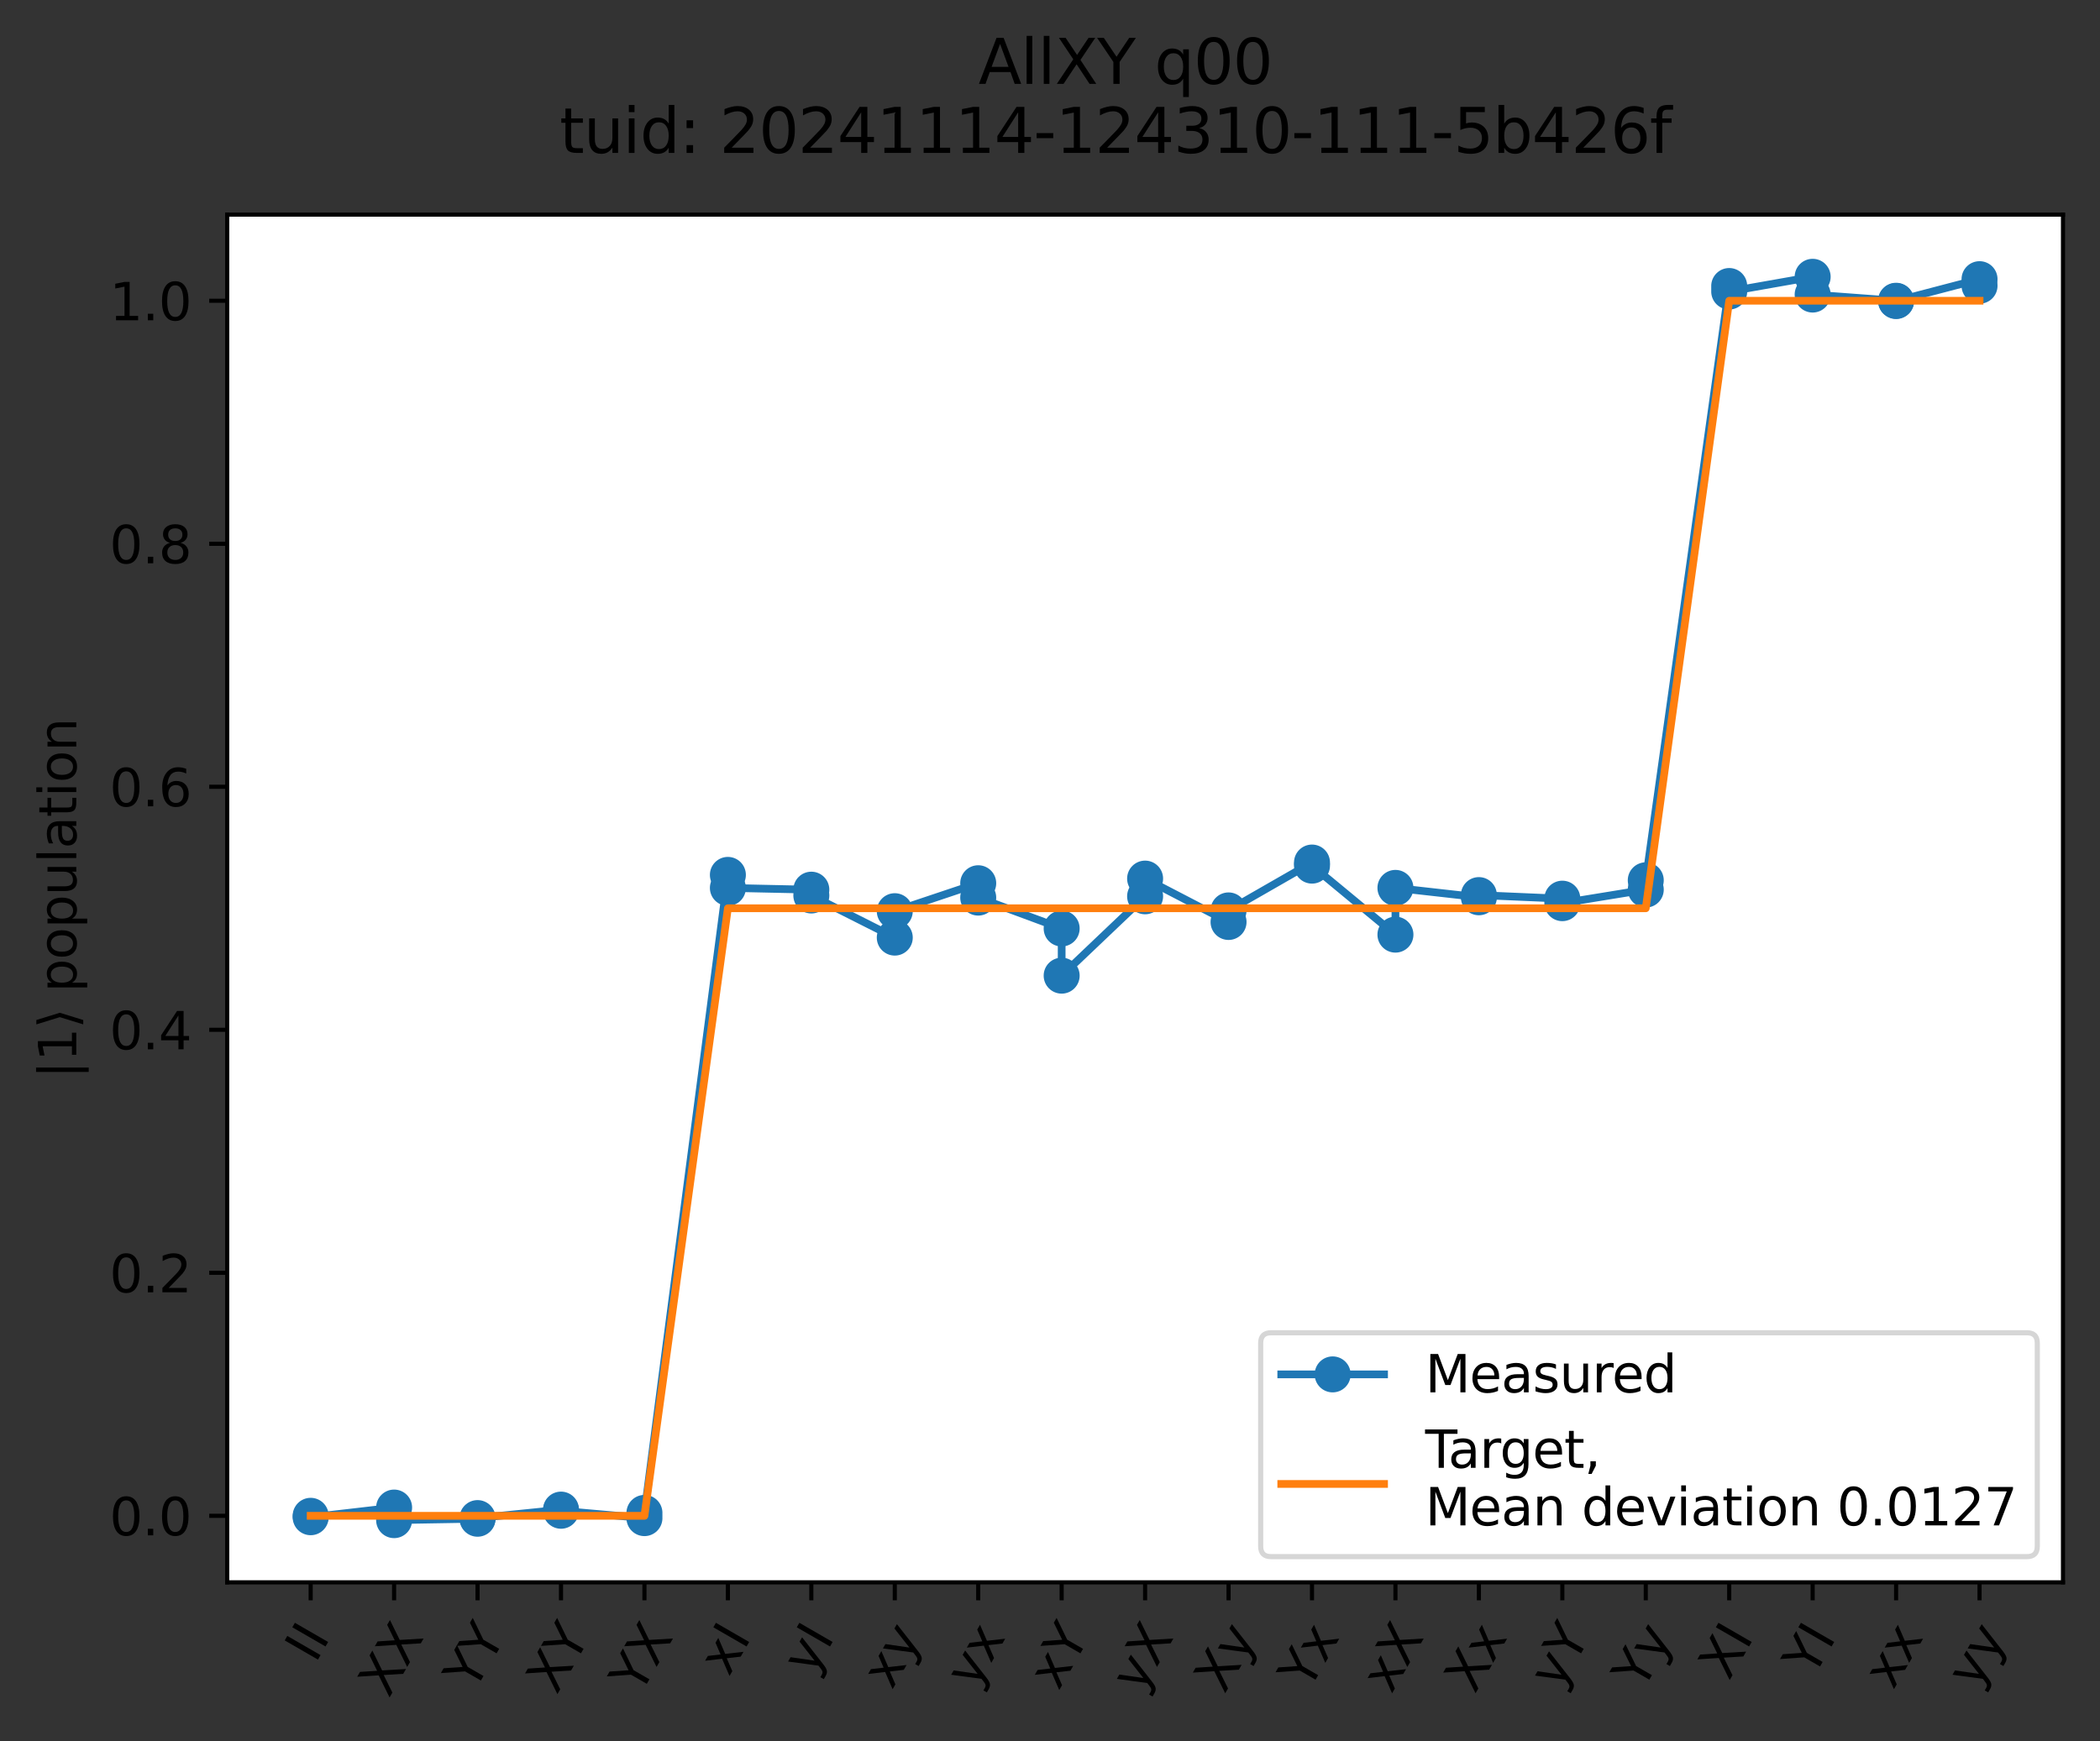 <?xml version="1.0" encoding="utf-8" standalone="no"?>
<!DOCTYPE svg PUBLIC "-//W3C//DTD SVG 1.1//EN"
  "http://www.w3.org/Graphics/SVG/1.1/DTD/svg11.dtd">
<svg xmlns:xlink="http://www.w3.org/1999/xlink" width="408.523pt" height="338.776pt" viewBox="0 0 408.523 338.776" xmlns="http://www.w3.org/2000/svg" version="1.1">
 <rect x="0" y="0" width="408.523" height="338.776" fill="#333333" stroke="none"/>
 <defs>
  <style type="text/css">*{stroke-linejoin: round; stroke-linecap: butt}</style>
 </defs>
 <g id="figure_1">
  <g id="patch_1">
   <path d="M 0 338.776 
L 408.523 338.776 
L 408.523 -0 
L 0 -0 
L 0 338.776 
z
" style="fill: none; opacity: 0"/>
  </g>
  <g id="axes_1">
   <g id="patch_2">
    <path d="M 44.203 307.872 
L 401.323 307.872 
L 401.323 41.76 
L 44.203 41.76 
z
" style="fill: #ffffff"/>
   </g>
   <g id="matplotlib.axis_1">
    <g id="xtick_1">
     <g id="line2d_1">
      <defs>
       <path id="mf031b5b08f" d="M 0 0 
L 0 3.5 
" style="stroke: #000000; stroke-width: 0.8"/>
      </defs>
      <g>
       <use xlink:href="#mf031b5b08f" x="60.436" y="307.872" style="stroke: #000000; stroke-width: 0.8"/>
      </g>
     </g>
     <g id="text_1">
      <!-- II -->
      <g transform="translate(61.351 323.781) rotate(-60) scale(0.1 -0.1)">
       <defs>
        <path id="DejaVuSans-49" d="M 628 4666 
L 1259 4666 
L 1259 0 
L 628 0 
L 628 4666 
z
" transform="scale(0.016)"/>
       </defs>
       <use xlink:href="#DejaVuSans-49"/>
       <use xlink:href="#DejaVuSans-49" x="29.492"/>
      </g>
     </g>
    </g>
    <g id="xtick_2">
     <g id="line2d_2">
      <g>
       <use xlink:href="#mf031b5b08f" x="76.669" y="307.872" style="stroke: #000000; stroke-width: 0.8"/>
      </g>
     </g>
     <g id="text_2">
      <!-- XX -->
      <g transform="translate(75.633 330.536) rotate(-60) scale(0.1 -0.1)">
       <defs>
        <path id="DejaVuSans-58" d="M 403 4666 
L 1081 4666 
L 2241 2931 
L 3406 4666 
L 4084 4666 
L 2584 2425 
L 4184 0 
L 3506 0 
L 2194 1984 
L 872 0 
L 191 0 
L 1856 2491 
L 403 4666 
z
" transform="scale(0.016)"/>
       </defs>
       <use xlink:href="#DejaVuSans-58"/>
       <use xlink:href="#DejaVuSans-58" x="68.506"/>
      </g>
     </g>
    </g>
    <g id="xtick_3">
     <g id="line2d_3">
      <g>
       <use xlink:href="#mf031b5b08f" x="92.901" y="307.872" style="stroke: #000000; stroke-width: 0.8"/>
      </g>
     </g>
     <g id="text_3">
      <!-- YY -->
      <g transform="translate(92.237 329.25) rotate(-60) scale(0.1 -0.1)">
       <defs>
        <path id="DejaVuSans-59" d="M -13 4666 
L 666 4666 
L 1959 2747 
L 3244 4666 
L 3922 4666 
L 2272 2222 
L 2272 0 
L 1638 0 
L 1638 2222 
L -13 4666 
z
" transform="scale(0.016)"/>
       </defs>
       <use xlink:href="#DejaVuSans-59"/>
       <use xlink:href="#DejaVuSans-59" x="61.084"/>
      </g>
     </g>
    </g>
    <g id="xtick_4">
     <g id="line2d_4">
      <g>
       <use xlink:href="#mf031b5b08f" x="109.134" y="307.872" style="stroke: #000000; stroke-width: 0.8"/>
      </g>
     </g>
     <g id="text_4">
      <!-- XY -->
      <g transform="translate(108.284 329.893) rotate(-60) scale(0.1 -0.1)">
       <use xlink:href="#DejaVuSans-58"/>
       <use xlink:href="#DejaVuSans-59" x="68.506"/>
      </g>
     </g>
    </g>
    <g id="xtick_5">
     <g id="line2d_5">
      <g>
       <use xlink:href="#mf031b5b08f" x="125.367" y="307.872" style="stroke: #000000; stroke-width: 0.8"/>
      </g>
     </g>
     <g id="text_5">
      <!-- YX -->
      <g transform="translate(124.517 329.893) rotate(-60) scale(0.1 -0.1)">
       <use xlink:href="#DejaVuSans-59"/>
       <use xlink:href="#DejaVuSans-58" x="61.084"/>
      </g>
     </g>
    </g>
    <g id="xtick_6">
     <g id="line2d_6">
      <g>
       <use xlink:href="#mf031b5b08f" x="141.599" y="307.872" style="stroke: #000000; stroke-width: 0.8"/>
      </g>
     </g>
     <g id="text_6">
      <!-- xI -->
      <g transform="translate(141.772 326.352) rotate(-60) scale(0.1 -0.1)">
       <defs>
        <path id="DejaVuSans-78" d="M 3513 3500 
L 2247 1797 
L 3578 0 
L 2900 0 
L 1881 1375 
L 863 0 
L 184 0 
L 1544 1831 
L 300 3500 
L 978 3500 
L 1906 2253 
L 2834 3500 
L 3513 3500 
z
" transform="scale(0.016)"/>
       </defs>
       <use xlink:href="#DejaVuSans-78"/>
       <use xlink:href="#DejaVuSans-49" x="59.18"/>
      </g>
     </g>
    </g>
    <g id="xtick_7">
     <g id="line2d_7">
      <g>
       <use xlink:href="#mf031b5b08f" x="157.832" y="307.872" style="stroke: #000000; stroke-width: 0.8"/>
      </g>
     </g>
     <g id="text_7">
      <!-- yI -->
      <g transform="translate(158.005 326.352) rotate(-60) scale(0.1 -0.1)">
       <defs>
        <path id="DejaVuSans-79" d="M 2059 -325 
Q 1816 -950 1584 -1140 
Q 1353 -1331 966 -1331 
L 506 -1331 
L 506 -850 
L 844 -850 
Q 1081 -850 1212 -737 
Q 1344 -625 1503 -206 
L 1606 56 
L 191 3500 
L 800 3500 
L 1894 763 
L 2988 3500 
L 3597 3500 
L 2059 -325 
z
" transform="scale(0.016)"/>
       </defs>
       <use xlink:href="#DejaVuSans-79"/>
       <use xlink:href="#DejaVuSans-49" x="59.18"/>
      </g>
     </g>
    </g>
    <g id="xtick_8">
     <g id="line2d_8">
      <g>
       <use xlink:href="#mf031b5b08f" x="174.065" y="307.872" style="stroke: #000000; stroke-width: 0.8"/>
      </g>
     </g>
     <g id="text_8">
      <!-- xy -->
      <g transform="translate(173.495 328.923) rotate(-60) scale(0.1 -0.1)">
       <use xlink:href="#DejaVuSans-78"/>
       <use xlink:href="#DejaVuSans-79" x="59.18"/>
      </g>
     </g>
    </g>
    <g id="xtick_9">
     <g id="line2d_9">
      <g>
       <use xlink:href="#mf031b5b08f" x="190.298" y="307.872" style="stroke: #000000; stroke-width: 0.8"/>
      </g>
     </g>
     <g id="text_9">
      <!-- yx -->
      <g transform="translate(189.728 328.923) rotate(-60) scale(0.1 -0.1)">
       <use xlink:href="#DejaVuSans-79"/>
       <use xlink:href="#DejaVuSans-78" x="59.18"/>
      </g>
     </g>
    </g>
    <g id="xtick_10">
     <g id="line2d_10">
      <g>
       <use xlink:href="#mf031b5b08f" x="206.53" y="307.872" style="stroke: #000000; stroke-width: 0.8"/>
      </g>
     </g>
     <g id="text_10">
      <!-- xY -->
      <g transform="translate(205.913 329.087) rotate(-60) scale(0.1 -0.1)">
       <use xlink:href="#DejaVuSans-78"/>
       <use xlink:href="#DejaVuSans-59" x="59.18"/>
      </g>
     </g>
    </g>
    <g id="xtick_11">
     <g id="line2d_11">
      <g>
       <use xlink:href="#mf031b5b08f" x="222.763" y="307.872" style="stroke: #000000; stroke-width: 0.8"/>
      </g>
     </g>
     <g id="text_11">
      <!-- yX -->
      <g transform="translate(221.961 329.729) rotate(-60) scale(0.1 -0.1)">
       <use xlink:href="#DejaVuSans-79"/>
       <use xlink:href="#DejaVuSans-58" x="59.18"/>
      </g>
     </g>
    </g>
    <g id="xtick_12">
     <g id="line2d_12">
      <g>
       <use xlink:href="#mf031b5b08f" x="238.996" y="307.872" style="stroke: #000000; stroke-width: 0.8"/>
      </g>
     </g>
     <g id="text_12">
      <!-- Xy -->
      <g transform="translate(238.193 329.729) rotate(-60) scale(0.1 -0.1)">
       <use xlink:href="#DejaVuSans-58"/>
       <use xlink:href="#DejaVuSans-79" x="68.506"/>
      </g>
     </g>
    </g>
    <g id="xtick_13">
     <g id="line2d_13">
      <g>
       <use xlink:href="#mf031b5b08f" x="255.229" y="307.872" style="stroke: #000000; stroke-width: 0.8"/>
      </g>
     </g>
     <g id="text_13">
      <!-- Yx -->
      <g transform="translate(254.612 329.087) rotate(-60) scale(0.1 -0.1)">
       <use xlink:href="#DejaVuSans-59"/>
       <use xlink:href="#DejaVuSans-78" x="61.084"/>
      </g>
     </g>
    </g>
    <g id="xtick_14">
     <g id="line2d_14">
      <g>
       <use xlink:href="#mf031b5b08f" x="271.461" y="307.872" style="stroke: #000000; stroke-width: 0.8"/>
      </g>
     </g>
     <g id="text_14">
      <!-- xX -->
      <g transform="translate(270.659 329.729) rotate(-60) scale(0.1 -0.1)">
       <use xlink:href="#DejaVuSans-78"/>
       <use xlink:href="#DejaVuSans-58" x="59.18"/>
      </g>
     </g>
    </g>
    <g id="xtick_15">
     <g id="line2d_15">
      <g>
       <use xlink:href="#mf031b5b08f" x="287.694" y="307.872" style="stroke: #000000; stroke-width: 0.8"/>
      </g>
     </g>
     <g id="text_15">
      <!-- Xx -->
      <g transform="translate(286.892 329.729) rotate(-60) scale(0.1 -0.1)">
       <use xlink:href="#DejaVuSans-58"/>
       <use xlink:href="#DejaVuSans-78" x="68.506"/>
      </g>
     </g>
    </g>
    <g id="xtick_16">
     <g id="line2d_16">
      <g>
       <use xlink:href="#mf031b5b08f" x="303.927" y="307.872" style="stroke: #000000; stroke-width: 0.8"/>
      </g>
     </g>
     <g id="text_16">
      <!-- yY -->
      <g transform="translate(303.31 329.087) rotate(-60) scale(0.1 -0.1)">
       <use xlink:href="#DejaVuSans-79"/>
       <use xlink:href="#DejaVuSans-59" x="59.18"/>
      </g>
     </g>
    </g>
    <g id="xtick_17">
     <g id="line2d_17">
      <g>
       <use xlink:href="#mf031b5b08f" x="320.159" y="307.872" style="stroke: #000000; stroke-width: 0.8"/>
      </g>
     </g>
     <g id="text_17">
      <!-- Yy -->
      <g transform="translate(319.543 329.087) rotate(-60) scale(0.1 -0.1)">
       <use xlink:href="#DejaVuSans-59"/>
       <use xlink:href="#DejaVuSans-79" x="61.084"/>
      </g>
     </g>
    </g>
    <g id="xtick_18">
     <g id="line2d_18">
      <g>
       <use xlink:href="#mf031b5b08f" x="336.392" y="307.872" style="stroke: #000000; stroke-width: 0.8"/>
      </g>
     </g>
     <g id="text_18">
      <!-- XI -->
      <g transform="translate(336.332 327.158) rotate(-60) scale(0.1 -0.1)">
       <use xlink:href="#DejaVuSans-58"/>
       <use xlink:href="#DejaVuSans-49" x="68.506"/>
      </g>
     </g>
    </g>
    <g id="xtick_19">
     <g id="line2d_19">
      <g>
       <use xlink:href="#mf031b5b08f" x="352.625" y="307.872" style="stroke: #000000; stroke-width: 0.8"/>
      </g>
     </g>
     <g id="text_19">
      <!-- YI -->
      <g transform="translate(352.75 326.516) rotate(-60) scale(0.1 -0.1)">
       <use xlink:href="#DejaVuSans-59"/>
       <use xlink:href="#DejaVuSans-49" x="61.084"/>
      </g>
     </g>
    </g>
    <g id="xtick_20">
     <g id="line2d_20">
      <g>
       <use xlink:href="#mf031b5b08f" x="368.858" y="307.872" style="stroke: #000000; stroke-width: 0.8"/>
      </g>
     </g>
     <g id="text_20">
      <!-- xx -->
      <g transform="translate(368.288 328.923) rotate(-60) scale(0.1 -0.1)">
       <use xlink:href="#DejaVuSans-78"/>
       <use xlink:href="#DejaVuSans-78" x="59.18"/>
      </g>
     </g>
    </g>
    <g id="xtick_21">
     <g id="line2d_21">
      <g>
       <use xlink:href="#mf031b5b08f" x="385.09" y="307.872" style="stroke: #000000; stroke-width: 0.8"/>
      </g>
     </g>
     <g id="text_21">
      <!-- yy -->
      <g transform="translate(384.521 328.923) rotate(-60) scale(0.1 -0.1)">
       <use xlink:href="#DejaVuSans-79"/>
       <use xlink:href="#DejaVuSans-79" x="59.18"/>
      </g>
     </g>
    </g>
   </g>
   <g id="matplotlib.axis_2">
    <g id="ytick_1">
     <g id="line2d_22">
      <defs>
       <path id="m1987df073a" d="M 0 0 
L -3.5 0 
" style="stroke: #000000; stroke-width: 0.8"/>
      </defs>
      <g>
       <use xlink:href="#m1987df073a" x="44.203" y="294.932" style="stroke: #000000; stroke-width: 0.8"/>
      </g>
     </g>
     <g id="text_22">
      <!-- 0.0 -->
      <g transform="translate(21.3 298.731) scale(0.1 -0.1)">
       <defs>
        <path id="DejaVuSans-30" d="M 2034 4250 
Q 1547 4250 1301 3770 
Q 1056 3291 1056 2328 
Q 1056 1369 1301 889 
Q 1547 409 2034 409 
Q 2525 409 2770 889 
Q 3016 1369 3016 2328 
Q 3016 3291 2770 3770 
Q 2525 4250 2034 4250 
z
M 2034 4750 
Q 2819 4750 3233 4129 
Q 3647 3509 3647 2328 
Q 3647 1150 3233 529 
Q 2819 -91 2034 -91 
Q 1250 -91 836 529 
Q 422 1150 422 2328 
Q 422 3509 836 4129 
Q 1250 4750 2034 4750 
z
" transform="scale(0.016)"/>
        <path id="DejaVuSans-2e" d="M 684 794 
L 1344 794 
L 1344 0 
L 684 0 
L 684 794 
z
" transform="scale(0.016)"/>
       </defs>
       <use xlink:href="#DejaVuSans-30"/>
       <use xlink:href="#DejaVuSans-2e" x="63.623"/>
       <use xlink:href="#DejaVuSans-30" x="95.41"/>
      </g>
     </g>
    </g>
    <g id="ytick_2">
     <g id="line2d_23">
      <g>
       <use xlink:href="#m1987df073a" x="44.203" y="247.649" style="stroke: #000000; stroke-width: 0.8"/>
      </g>
     </g>
     <g id="text_23">
      <!-- 0.2 -->
      <g transform="translate(21.3 251.448) scale(0.1 -0.1)">
       <defs>
        <path id="DejaVuSans-32" d="M 1228 531 
L 3431 531 
L 3431 0 
L 469 0 
L 469 531 
Q 828 903 1448 1529 
Q 2069 2156 2228 2338 
Q 2531 2678 2651 2914 
Q 2772 3150 2772 3378 
Q 2772 3750 2511 3984 
Q 2250 4219 1831 4219 
Q 1534 4219 1204 4116 
Q 875 4013 500 3803 
L 500 4441 
Q 881 4594 1212 4672 
Q 1544 4750 1819 4750 
Q 2544 4750 2975 4387 
Q 3406 4025 3406 3419 
Q 3406 3131 3298 2873 
Q 3191 2616 2906 2266 
Q 2828 2175 2409 1742 
Q 1991 1309 1228 531 
z
" transform="scale(0.016)"/>
       </defs>
       <use xlink:href="#DejaVuSans-30"/>
       <use xlink:href="#DejaVuSans-2e" x="63.623"/>
       <use xlink:href="#DejaVuSans-32" x="95.41"/>
      </g>
     </g>
    </g>
    <g id="ytick_3">
     <g id="line2d_24">
      <g>
       <use xlink:href="#m1987df073a" x="44.203" y="200.366" style="stroke: #000000; stroke-width: 0.8"/>
      </g>
     </g>
     <g id="text_24">
      <!-- 0.4 -->
      <g transform="translate(21.3 204.165) scale(0.1 -0.1)">
       <defs>
        <path id="DejaVuSans-34" d="M 2419 4116 
L 825 1625 
L 2419 1625 
L 2419 4116 
z
M 2253 4666 
L 3047 4666 
L 3047 1625 
L 3713 1625 
L 3713 1100 
L 3047 1100 
L 3047 0 
L 2419 0 
L 2419 1100 
L 313 1100 
L 313 1709 
L 2253 4666 
z
" transform="scale(0.016)"/>
       </defs>
       <use xlink:href="#DejaVuSans-30"/>
       <use xlink:href="#DejaVuSans-2e" x="63.623"/>
       <use xlink:href="#DejaVuSans-34" x="95.41"/>
      </g>
     </g>
    </g>
    <g id="ytick_4">
     <g id="line2d_25">
      <g>
       <use xlink:href="#m1987df073a" x="44.203" y="153.083" style="stroke: #000000; stroke-width: 0.8"/>
      </g>
     </g>
     <g id="text_25">
      <!-- 0.6 -->
      <g transform="translate(21.3 156.883) scale(0.1 -0.1)">
       <defs>
        <path id="DejaVuSans-36" d="M 2113 2584 
Q 1688 2584 1439 2293 
Q 1191 2003 1191 1497 
Q 1191 994 1439 701 
Q 1688 409 2113 409 
Q 2538 409 2786 701 
Q 3034 994 3034 1497 
Q 3034 2003 2786 2293 
Q 2538 2584 2113 2584 
z
M 3366 4563 
L 3366 3988 
Q 3128 4100 2886 4159 
Q 2644 4219 2406 4219 
Q 1781 4219 1451 3797 
Q 1122 3375 1075 2522 
Q 1259 2794 1537 2939 
Q 1816 3084 2150 3084 
Q 2853 3084 3261 2657 
Q 3669 2231 3669 1497 
Q 3669 778 3244 343 
Q 2819 -91 2113 -91 
Q 1303 -91 875 529 
Q 447 1150 447 2328 
Q 447 3434 972 4092 
Q 1497 4750 2381 4750 
Q 2619 4750 2861 4703 
Q 3103 4656 3366 4563 
z
" transform="scale(0.016)"/>
       </defs>
       <use xlink:href="#DejaVuSans-30"/>
       <use xlink:href="#DejaVuSans-2e" x="63.623"/>
       <use xlink:href="#DejaVuSans-36" x="95.41"/>
      </g>
     </g>
    </g>
    <g id="ytick_5">
     <g id="line2d_26">
      <g>
       <use xlink:href="#m1987df073a" x="44.203" y="105.801" style="stroke: #000000; stroke-width: 0.8"/>
      </g>
     </g>
     <g id="text_26">
      <!-- 0.8 -->
      <g transform="translate(21.3 109.6) scale(0.1 -0.1)">
       <defs>
        <path id="DejaVuSans-38" d="M 2034 2216 
Q 1584 2216 1326 1975 
Q 1069 1734 1069 1313 
Q 1069 891 1326 650 
Q 1584 409 2034 409 
Q 2484 409 2743 651 
Q 3003 894 3003 1313 
Q 3003 1734 2745 1975 
Q 2488 2216 2034 2216 
z
M 1403 2484 
Q 997 2584 770 2862 
Q 544 3141 544 3541 
Q 544 4100 942 4425 
Q 1341 4750 2034 4750 
Q 2731 4750 3128 4425 
Q 3525 4100 3525 3541 
Q 3525 3141 3298 2862 
Q 3072 2584 2669 2484 
Q 3125 2378 3379 2068 
Q 3634 1759 3634 1313 
Q 3634 634 3220 271 
Q 2806 -91 2034 -91 
Q 1263 -91 848 271 
Q 434 634 434 1313 
Q 434 1759 690 2068 
Q 947 2378 1403 2484 
z
M 1172 3481 
Q 1172 3119 1398 2916 
Q 1625 2713 2034 2713 
Q 2441 2713 2670 2916 
Q 2900 3119 2900 3481 
Q 2900 3844 2670 4047 
Q 2441 4250 2034 4250 
Q 1625 4250 1398 4047 
Q 1172 3844 1172 3481 
z
" transform="scale(0.016)"/>
       </defs>
       <use xlink:href="#DejaVuSans-30"/>
       <use xlink:href="#DejaVuSans-2e" x="63.623"/>
       <use xlink:href="#DejaVuSans-38" x="95.41"/>
      </g>
     </g>
    </g>
    <g id="ytick_6">
     <g id="line2d_27">
      <g>
       <use xlink:href="#m1987df073a" x="44.203" y="58.518" style="stroke: #000000; stroke-width: 0.8"/>
      </g>
     </g>
     <g id="text_27">
      <!-- 1.0 -->
      <g transform="translate(21.3 62.317) scale(0.1 -0.1)">
       <defs>
        <path id="DejaVuSans-31" d="M 794 531 
L 1825 531 
L 1825 4091 
L 703 3866 
L 703 4441 
L 1819 4666 
L 2450 4666 
L 2450 531 
L 3481 531 
L 3481 0 
L 794 0 
L 794 531 
z
" transform="scale(0.016)"/>
       </defs>
       <use xlink:href="#DejaVuSans-31"/>
       <use xlink:href="#DejaVuSans-2e" x="63.623"/>
       <use xlink:href="#DejaVuSans-30" x="95.41"/>
      </g>
     </g>
    </g>
    <g id="text_28">
     <!-- $|1\rangle$ population -->
     <g transform="translate(14.9 209.866) rotate(-90) scale(0.1 -0.1)">
      <defs>
       <path id="DejaVuSans-7c" d="M 1344 4891 
L 1344 -1509 
L 813 -1509 
L 813 4891 
L 1344 4891 
z
" transform="scale(0.016)"/>
       <path id="DejaVuSans-27e9" d="M 1925 2006 
L 1044 -844 
L 513 -844 
L 1394 2006 
L 513 4856 
L 1044 4856 
L 1925 2006 
z
" transform="scale(0.016)"/>
       <path id="DejaVuSans-20" transform="scale(0.016)"/>
       <path id="DejaVuSans-70" d="M 1159 525 
L 1159 -1331 
L 581 -1331 
L 581 3500 
L 1159 3500 
L 1159 2969 
Q 1341 3281 1617 3432 
Q 1894 3584 2278 3584 
Q 2916 3584 3314 3078 
Q 3713 2572 3713 1747 
Q 3713 922 3314 415 
Q 2916 -91 2278 -91 
Q 1894 -91 1617 61 
Q 1341 213 1159 525 
z
M 3116 1747 
Q 3116 2381 2855 2742 
Q 2594 3103 2138 3103 
Q 1681 3103 1420 2742 
Q 1159 2381 1159 1747 
Q 1159 1113 1420 752 
Q 1681 391 2138 391 
Q 2594 391 2855 752 
Q 3116 1113 3116 1747 
z
" transform="scale(0.016)"/>
       <path id="DejaVuSans-6f" d="M 1959 3097 
Q 1497 3097 1228 2736 
Q 959 2375 959 1747 
Q 959 1119 1226 758 
Q 1494 397 1959 397 
Q 2419 397 2687 759 
Q 2956 1122 2956 1747 
Q 2956 2369 2687 2733 
Q 2419 3097 1959 3097 
z
M 1959 3584 
Q 2709 3584 3137 3096 
Q 3566 2609 3566 1747 
Q 3566 888 3137 398 
Q 2709 -91 1959 -91 
Q 1206 -91 779 398 
Q 353 888 353 1747 
Q 353 2609 779 3096 
Q 1206 3584 1959 3584 
z
" transform="scale(0.016)"/>
       <path id="DejaVuSans-75" d="M 544 1381 
L 544 3500 
L 1119 3500 
L 1119 1403 
Q 1119 906 1312 657 
Q 1506 409 1894 409 
Q 2359 409 2629 706 
Q 2900 1003 2900 1516 
L 2900 3500 
L 3475 3500 
L 3475 0 
L 2900 0 
L 2900 538 
Q 2691 219 2414 64 
Q 2138 -91 1772 -91 
Q 1169 -91 856 284 
Q 544 659 544 1381 
z
M 1991 3584 
L 1991 3584 
z
" transform="scale(0.016)"/>
       <path id="DejaVuSans-6c" d="M 603 4863 
L 1178 4863 
L 1178 0 
L 603 0 
L 603 4863 
z
" transform="scale(0.016)"/>
       <path id="DejaVuSans-61" d="M 2194 1759 
Q 1497 1759 1228 1600 
Q 959 1441 959 1056 
Q 959 750 1161 570 
Q 1363 391 1709 391 
Q 2188 391 2477 730 
Q 2766 1069 2766 1631 
L 2766 1759 
L 2194 1759 
z
M 3341 1997 
L 3341 0 
L 2766 0 
L 2766 531 
Q 2569 213 2275 61 
Q 1981 -91 1556 -91 
Q 1019 -91 701 211 
Q 384 513 384 1019 
Q 384 1609 779 1909 
Q 1175 2209 1959 2209 
L 2766 2209 
L 2766 2266 
Q 2766 2663 2505 2880 
Q 2244 3097 1772 3097 
Q 1472 3097 1187 3025 
Q 903 2953 641 2809 
L 641 3341 
Q 956 3463 1253 3523 
Q 1550 3584 1831 3584 
Q 2591 3584 2966 3190 
Q 3341 2797 3341 1997 
z
" transform="scale(0.016)"/>
       <path id="DejaVuSans-74" d="M 1172 4494 
L 1172 3500 
L 2356 3500 
L 2356 3053 
L 1172 3053 
L 1172 1153 
Q 1172 725 1289 603 
Q 1406 481 1766 481 
L 2356 481 
L 2356 0 
L 1766 0 
Q 1100 0 847 248 
Q 594 497 594 1153 
L 594 3053 
L 172 3053 
L 172 3500 
L 594 3500 
L 594 4494 
L 1172 4494 
z
" transform="scale(0.016)"/>
       <path id="DejaVuSans-69" d="M 603 3500 
L 1178 3500 
L 1178 0 
L 603 0 
L 603 3500 
z
M 603 4863 
L 1178 4863 
L 1178 4134 
L 603 4134 
L 603 4863 
z
" transform="scale(0.016)"/>
       <path id="DejaVuSans-6e" d="M 3513 2113 
L 3513 0 
L 2938 0 
L 2938 2094 
Q 2938 2591 2744 2837 
Q 2550 3084 2163 3084 
Q 1697 3084 1428 2787 
Q 1159 2491 1159 1978 
L 1159 0 
L 581 0 
L 581 3500 
L 1159 3500 
L 1159 2956 
Q 1366 3272 1645 3428 
Q 1925 3584 2291 3584 
Q 2894 3584 3203 3211 
Q 3513 2838 3513 2113 
z
" transform="scale(0.016)"/>
      </defs>
      <use xlink:href="#DejaVuSans-7c" transform="translate(0 0.578)"/>
      <use xlink:href="#DejaVuSans-31" transform="translate(33.691 0.578)"/>
      <use xlink:href="#DejaVuSans-27e9" transform="translate(97.314 0.578)"/>
      <use xlink:href="#DejaVuSans-20" transform="translate(136.328 0.578)"/>
      <use xlink:href="#DejaVuSans-70" transform="translate(168.115 0.578)"/>
      <use xlink:href="#DejaVuSans-6f" transform="translate(231.592 0.578)"/>
      <use xlink:href="#DejaVuSans-70" transform="translate(292.773 0.578)"/>
      <use xlink:href="#DejaVuSans-75" transform="translate(356.25 0.578)"/>
      <use xlink:href="#DejaVuSans-6c" transform="translate(419.629 0.578)"/>
      <use xlink:href="#DejaVuSans-61" transform="translate(447.412 0.578)"/>
      <use xlink:href="#DejaVuSans-74" transform="translate(508.691 0.578)"/>
      <use xlink:href="#DejaVuSans-69" transform="translate(547.9 0.578)"/>
      <use xlink:href="#DejaVuSans-6f" transform="translate(575.684 0.578)"/>
      <use xlink:href="#DejaVuSans-6e" transform="translate(636.865 0.578)"/>
     </g>
    </g>
   </g>
   <g id="line2d_28">
    <path d="M 60.436 294.932 
L 60.436 295.208 
L 76.669 293.327 
L 76.669 295.776 
L 92.901 295.502 
L 92.901 295.375 
L 109.134 293.725 
L 109.134 293.95 
L 125.367 295.383 
L 125.367 294.367 
L 141.599 170.229 
L 141.599 172.761 
L 157.832 173.105 
L 157.832 174.233 
L 174.065 182.429 
L 174.065 177.292 
L 190.298 171.853 
L 190.298 174.646 
L 206.53 180.658 
L 206.53 189.834 
L 222.763 174.393 
L 222.763 170.951 
L 238.996 179.388 
L 238.996 177.139 
L 255.229 167.826 
L 255.229 168.425 
L 271.461 181.851 
L 271.461 172.758 
L 287.694 174.581 
L 287.694 174.159 
L 303.927 174.855 
L 303.927 175.73 
L 320.159 173.089 
L 320.159 171.279 
L 336.392 55.65 
L 336.392 56.72 
L 352.625 53.856 
L 352.625 57.312 
L 368.858 58.518 
L 368.858 58.573 
L 385.09 54.318 
L 385.09 55.593 
" clip-path="url(#pade8d67a9a)" style="fill: none; stroke: #1f77b4; stroke-width: 1.5; stroke-linecap: square"/>
    <defs>
     <path id="mb5bbde3a3c" d="M 0 3 
C 0.796 3 1.559 2.684 2.121 2.121 
C 2.684 1.559 3 0.796 3 0 
C 3 -0.796 2.684 -1.559 2.121 -2.121 
C 1.559 -2.684 0.796 -3 0 -3 
C -0.796 -3 -1.559 -2.684 -2.121 -2.121 
C -2.684 -1.559 -3 -0.796 -3 0 
C -3 0.796 -2.684 1.559 -2.121 2.121 
C -1.559 2.684 -0.796 3 0 3 
z
" style="stroke: #1f77b4"/>
    </defs>
    <g clip-path="url(#pade8d67a9a)">
     <use xlink:href="#mb5bbde3a3c" x="60.436" y="294.932" style="fill: #1f77b4; stroke: #1f77b4"/>
     <use xlink:href="#mb5bbde3a3c" x="60.436" y="295.208" style="fill: #1f77b4; stroke: #1f77b4"/>
     <use xlink:href="#mb5bbde3a3c" x="76.669" y="293.327" style="fill: #1f77b4; stroke: #1f77b4"/>
     <use xlink:href="#mb5bbde3a3c" x="76.669" y="295.776" style="fill: #1f77b4; stroke: #1f77b4"/>
     <use xlink:href="#mb5bbde3a3c" x="92.901" y="295.502" style="fill: #1f77b4; stroke: #1f77b4"/>
     <use xlink:href="#mb5bbde3a3c" x="92.901" y="295.375" style="fill: #1f77b4; stroke: #1f77b4"/>
     <use xlink:href="#mb5bbde3a3c" x="109.134" y="293.725" style="fill: #1f77b4; stroke: #1f77b4"/>
     <use xlink:href="#mb5bbde3a3c" x="109.134" y="293.95" style="fill: #1f77b4; stroke: #1f77b4"/>
     <use xlink:href="#mb5bbde3a3c" x="125.367" y="295.383" style="fill: #1f77b4; stroke: #1f77b4"/>
     <use xlink:href="#mb5bbde3a3c" x="125.367" y="294.367" style="fill: #1f77b4; stroke: #1f77b4"/>
     <use xlink:href="#mb5bbde3a3c" x="141.599" y="170.229" style="fill: #1f77b4; stroke: #1f77b4"/>
     <use xlink:href="#mb5bbde3a3c" x="141.599" y="172.761" style="fill: #1f77b4; stroke: #1f77b4"/>
     <use xlink:href="#mb5bbde3a3c" x="157.832" y="173.105" style="fill: #1f77b4; stroke: #1f77b4"/>
     <use xlink:href="#mb5bbde3a3c" x="157.832" y="174.233" style="fill: #1f77b4; stroke: #1f77b4"/>
     <use xlink:href="#mb5bbde3a3c" x="174.065" y="182.429" style="fill: #1f77b4; stroke: #1f77b4"/>
     <use xlink:href="#mb5bbde3a3c" x="174.065" y="177.292" style="fill: #1f77b4; stroke: #1f77b4"/>
     <use xlink:href="#mb5bbde3a3c" x="190.298" y="171.853" style="fill: #1f77b4; stroke: #1f77b4"/>
     <use xlink:href="#mb5bbde3a3c" x="190.298" y="174.646" style="fill: #1f77b4; stroke: #1f77b4"/>
     <use xlink:href="#mb5bbde3a3c" x="206.53" y="180.658" style="fill: #1f77b4; stroke: #1f77b4"/>
     <use xlink:href="#mb5bbde3a3c" x="206.53" y="189.834" style="fill: #1f77b4; stroke: #1f77b4"/>
     <use xlink:href="#mb5bbde3a3c" x="222.763" y="174.393" style="fill: #1f77b4; stroke: #1f77b4"/>
     <use xlink:href="#mb5bbde3a3c" x="222.763" y="170.951" style="fill: #1f77b4; stroke: #1f77b4"/>
     <use xlink:href="#mb5bbde3a3c" x="238.996" y="179.388" style="fill: #1f77b4; stroke: #1f77b4"/>
     <use xlink:href="#mb5bbde3a3c" x="238.996" y="177.139" style="fill: #1f77b4; stroke: #1f77b4"/>
     <use xlink:href="#mb5bbde3a3c" x="255.229" y="167.826" style="fill: #1f77b4; stroke: #1f77b4"/>
     <use xlink:href="#mb5bbde3a3c" x="255.229" y="168.425" style="fill: #1f77b4; stroke: #1f77b4"/>
     <use xlink:href="#mb5bbde3a3c" x="271.461" y="181.851" style="fill: #1f77b4; stroke: #1f77b4"/>
     <use xlink:href="#mb5bbde3a3c" x="271.461" y="172.758" style="fill: #1f77b4; stroke: #1f77b4"/>
     <use xlink:href="#mb5bbde3a3c" x="287.694" y="174.581" style="fill: #1f77b4; stroke: #1f77b4"/>
     <use xlink:href="#mb5bbde3a3c" x="287.694" y="174.159" style="fill: #1f77b4; stroke: #1f77b4"/>
     <use xlink:href="#mb5bbde3a3c" x="303.927" y="174.855" style="fill: #1f77b4; stroke: #1f77b4"/>
     <use xlink:href="#mb5bbde3a3c" x="303.927" y="175.73" style="fill: #1f77b4; stroke: #1f77b4"/>
     <use xlink:href="#mb5bbde3a3c" x="320.159" y="173.089" style="fill: #1f77b4; stroke: #1f77b4"/>
     <use xlink:href="#mb5bbde3a3c" x="320.159" y="171.279" style="fill: #1f77b4; stroke: #1f77b4"/>
     <use xlink:href="#mb5bbde3a3c" x="336.392" y="55.65" style="fill: #1f77b4; stroke: #1f77b4"/>
     <use xlink:href="#mb5bbde3a3c" x="336.392" y="56.72" style="fill: #1f77b4; stroke: #1f77b4"/>
     <use xlink:href="#mb5bbde3a3c" x="352.625" y="53.856" style="fill: #1f77b4; stroke: #1f77b4"/>
     <use xlink:href="#mb5bbde3a3c" x="352.625" y="57.312" style="fill: #1f77b4; stroke: #1f77b4"/>
     <use xlink:href="#mb5bbde3a3c" x="368.858" y="58.518" style="fill: #1f77b4; stroke: #1f77b4"/>
     <use xlink:href="#mb5bbde3a3c" x="368.858" y="58.573" style="fill: #1f77b4; stroke: #1f77b4"/>
     <use xlink:href="#mb5bbde3a3c" x="385.09" y="54.318" style="fill: #1f77b4; stroke: #1f77b4"/>
     <use xlink:href="#mb5bbde3a3c" x="385.09" y="55.593" style="fill: #1f77b4; stroke: #1f77b4"/>
    </g>
   </g>
   <g id="line2d_29">
    <path d="M 60.436 294.932 
L 60.436 294.932 
L 76.669 294.932 
L 76.669 294.932 
L 92.901 294.932 
L 92.901 294.932 
L 109.134 294.932 
L 109.134 294.932 
L 125.367 294.932 
L 125.367 294.932 
L 141.599 176.725 
L 141.599 176.725 
L 157.832 176.725 
L 157.832 176.725 
L 174.065 176.725 
L 174.065 176.725 
L 190.298 176.725 
L 190.298 176.725 
L 206.53 176.725 
L 206.53 176.725 
L 222.763 176.725 
L 222.763 176.725 
L 238.996 176.725 
L 238.996 176.725 
L 255.229 176.725 
L 255.229 176.725 
L 271.461 176.725 
L 271.461 176.725 
L 287.694 176.725 
L 287.694 176.725 
L 303.927 176.725 
L 303.927 176.725 
L 320.159 176.725 
L 320.159 176.725 
L 336.392 58.518 
L 336.392 58.518 
L 352.625 58.518 
L 352.625 58.518 
L 368.858 58.518 
L 368.858 58.518 
L 385.09 58.518 
L 385.09 58.518 
" clip-path="url(#pade8d67a9a)" style="fill: none; stroke: #ff7f0e; stroke-width: 1.5; stroke-linecap: square"/>
   </g>
   <g id="patch_3">
    <path d="M 44.203 307.872 
L 44.203 41.76 
" style="fill: none; stroke: #000000; stroke-width: 0.8; stroke-linejoin: miter; stroke-linecap: square"/>
   </g>
   <g id="patch_4">
    <path d="M 401.323 307.872 
L 401.323 41.76 
" style="fill: none; stroke: #000000; stroke-width: 0.8; stroke-linejoin: miter; stroke-linecap: square"/>
   </g>
   <g id="patch_5">
    <path d="M 44.203 307.872 
L 401.323 307.872 
" style="fill: none; stroke: #000000; stroke-width: 0.8; stroke-linejoin: miter; stroke-linecap: square"/>
   </g>
   <g id="patch_6">
    <path d="M 44.203 41.76 
L 401.323 41.76 
" style="fill: none; stroke: #000000; stroke-width: 0.8; stroke-linejoin: miter; stroke-linecap: square"/>
   </g>
   <g id="legend_1">
    <g id="patch_7">
     <path d="M 247.248 302.872 
L 394.323 302.872 
Q 396.323 302.872 396.323 300.872 
L 396.323 261.318 
Q 396.323 259.318 394.323 259.318 
L 247.248 259.318 
Q 245.248 259.318 245.248 261.318 
L 245.248 300.872 
Q 245.248 302.872 247.248 302.872 
z
" style="fill: #ffffff; opacity: 0.8; stroke: #cccccc; stroke-linejoin: miter"/>
    </g>
    <g id="line2d_30">
     <path d="M 249.248 267.416 
L 259.248 267.416 
L 269.248 267.416 
" style="fill: none; stroke: #1f77b4; stroke-width: 1.5; stroke-linecap: square"/>
     <g>
      <use xlink:href="#mb5bbde3a3c" x="259.248" y="267.416" style="fill: #1f77b4; stroke: #1f77b4"/>
     </g>
    </g>
    <g id="text_29">
     <!-- Measured -->
     <g transform="translate(277.248 270.916) scale(0.1 -0.1)">
      <defs>
       <path id="DejaVuSans-4d" d="M 628 4666 
L 1569 4666 
L 2759 1491 
L 3956 4666 
L 4897 4666 
L 4897 0 
L 4281 0 
L 4281 4097 
L 3078 897 
L 2444 897 
L 1241 4097 
L 1241 0 
L 628 0 
L 628 4666 
z
" transform="scale(0.016)"/>
       <path id="DejaVuSans-65" d="M 3597 1894 
L 3597 1613 
L 953 1613 
Q 991 1019 1311 708 
Q 1631 397 2203 397 
Q 2534 397 2845 478 
Q 3156 559 3463 722 
L 3463 178 
Q 3153 47 2828 -22 
Q 2503 -91 2169 -91 
Q 1331 -91 842 396 
Q 353 884 353 1716 
Q 353 2575 817 3079 
Q 1281 3584 2069 3584 
Q 2775 3584 3186 3129 
Q 3597 2675 3597 1894 
z
M 3022 2063 
Q 3016 2534 2758 2815 
Q 2500 3097 2075 3097 
Q 1594 3097 1305 2825 
Q 1016 2553 972 2059 
L 3022 2063 
z
" transform="scale(0.016)"/>
       <path id="DejaVuSans-73" d="M 2834 3397 
L 2834 2853 
Q 2591 2978 2328 3040 
Q 2066 3103 1784 3103 
Q 1356 3103 1142 2972 
Q 928 2841 928 2578 
Q 928 2378 1081 2264 
Q 1234 2150 1697 2047 
L 1894 2003 
Q 2506 1872 2764 1633 
Q 3022 1394 3022 966 
Q 3022 478 2636 193 
Q 2250 -91 1575 -91 
Q 1294 -91 989 -36 
Q 684 19 347 128 
L 347 722 
Q 666 556 975 473 
Q 1284 391 1588 391 
Q 1994 391 2212 530 
Q 2431 669 2431 922 
Q 2431 1156 2273 1281 
Q 2116 1406 1581 1522 
L 1381 1569 
Q 847 1681 609 1914 
Q 372 2147 372 2553 
Q 372 3047 722 3315 
Q 1072 3584 1716 3584 
Q 2034 3584 2315 3537 
Q 2597 3491 2834 3397 
z
" transform="scale(0.016)"/>
       <path id="DejaVuSans-72" d="M 2631 2963 
Q 2534 3019 2420 3045 
Q 2306 3072 2169 3072 
Q 1681 3072 1420 2755 
Q 1159 2438 1159 1844 
L 1159 0 
L 581 0 
L 581 3500 
L 1159 3500 
L 1159 2956 
Q 1341 3275 1631 3429 
Q 1922 3584 2338 3584 
Q 2397 3584 2469 3576 
Q 2541 3569 2628 3553 
L 2631 2963 
z
" transform="scale(0.016)"/>
       <path id="DejaVuSans-64" d="M 2906 2969 
L 2906 4863 
L 3481 4863 
L 3481 0 
L 2906 0 
L 2906 525 
Q 2725 213 2448 61 
Q 2172 -91 1784 -91 
Q 1150 -91 751 415 
Q 353 922 353 1747 
Q 353 2572 751 3078 
Q 1150 3584 1784 3584 
Q 2172 3584 2448 3432 
Q 2725 3281 2906 2969 
z
M 947 1747 
Q 947 1113 1208 752 
Q 1469 391 1925 391 
Q 2381 391 2643 752 
Q 2906 1113 2906 1747 
Q 2906 2381 2643 2742 
Q 2381 3103 1925 3103 
Q 1469 3103 1208 2742 
Q 947 2381 947 1747 
z
" transform="scale(0.016)"/>
      </defs>
      <use xlink:href="#DejaVuSans-4d"/>
      <use xlink:href="#DejaVuSans-65" x="86.279"/>
      <use xlink:href="#DejaVuSans-61" x="147.803"/>
      <use xlink:href="#DejaVuSans-73" x="209.082"/>
      <use xlink:href="#DejaVuSans-75" x="261.182"/>
      <use xlink:href="#DejaVuSans-72" x="324.561"/>
      <use xlink:href="#DejaVuSans-65" x="363.424"/>
      <use xlink:href="#DejaVuSans-64" x="424.947"/>
     </g>
    </g>
    <g id="line2d_31">
     <path d="M 249.248 288.733 
L 259.248 288.733 
L 269.248 288.733 
" style="fill: none; stroke: #ff7f0e; stroke-width: 1.5; stroke-linecap: square"/>
    </g>
    <g id="text_30">
     <!-- Target,  -->
     <g transform="translate(277.248 285.594) scale(0.1 -0.1)">
      <defs>
       <path id="DejaVuSans-54" d="M -19 4666 
L 3928 4666 
L 3928 4134 
L 2272 4134 
L 2272 0 
L 1638 0 
L 1638 4134 
L -19 4134 
L -19 4666 
z
" transform="scale(0.016)"/>
       <path id="DejaVuSans-67" d="M 2906 1791 
Q 2906 2416 2648 2759 
Q 2391 3103 1925 3103 
Q 1463 3103 1205 2759 
Q 947 2416 947 1791 
Q 947 1169 1205 825 
Q 1463 481 1925 481 
Q 2391 481 2648 825 
Q 2906 1169 2906 1791 
z
M 3481 434 
Q 3481 -459 3084 -895 
Q 2688 -1331 1869 -1331 
Q 1566 -1331 1297 -1286 
Q 1028 -1241 775 -1147 
L 775 -588 
Q 1028 -725 1275 -790 
Q 1522 -856 1778 -856 
Q 2344 -856 2625 -561 
Q 2906 -266 2906 331 
L 2906 616 
Q 2728 306 2450 153 
Q 2172 0 1784 0 
Q 1141 0 747 490 
Q 353 981 353 1791 
Q 353 2603 747 3093 
Q 1141 3584 1784 3584 
Q 2172 3584 2450 3431 
Q 2728 3278 2906 2969 
L 2906 3500 
L 3481 3500 
L 3481 434 
z
" transform="scale(0.016)"/>
       <path id="DejaVuSans-2c" d="M 750 794 
L 1409 794 
L 1409 256 
L 897 -744 
L 494 -744 
L 750 256 
L 750 794 
z
" transform="scale(0.016)"/>
      </defs>
      <use xlink:href="#DejaVuSans-54"/>
      <use xlink:href="#DejaVuSans-61" x="44.584"/>
      <use xlink:href="#DejaVuSans-72" x="105.863"/>
      <use xlink:href="#DejaVuSans-67" x="145.227"/>
      <use xlink:href="#DejaVuSans-65" x="208.703"/>
      <use xlink:href="#DejaVuSans-74" x="270.227"/>
      <use xlink:href="#DejaVuSans-2c" x="309.436"/>
      <use xlink:href="#DejaVuSans-20" x="341.223"/>
     </g>
     <!-- Mean deviation 0.0127 -->
     <g transform="translate(277.248 296.792) scale(0.1 -0.1)">
      <defs>
       <path id="DejaVuSans-76" d="M 191 3500 
L 800 3500 
L 1894 563 
L 2988 3500 
L 3597 3500 
L 2284 0 
L 1503 0 
L 191 3500 
z
" transform="scale(0.016)"/>
       <path id="DejaVuSans-37" d="M 525 4666 
L 3525 4666 
L 3525 4397 
L 1831 0 
L 1172 0 
L 2766 4134 
L 525 4134 
L 525 4666 
z
" transform="scale(0.016)"/>
      </defs>
      <use xlink:href="#DejaVuSans-4d"/>
      <use xlink:href="#DejaVuSans-65" x="86.279"/>
      <use xlink:href="#DejaVuSans-61" x="147.803"/>
      <use xlink:href="#DejaVuSans-6e" x="209.082"/>
      <use xlink:href="#DejaVuSans-20" x="272.461"/>
      <use xlink:href="#DejaVuSans-64" x="304.248"/>
      <use xlink:href="#DejaVuSans-65" x="367.725"/>
      <use xlink:href="#DejaVuSans-76" x="429.248"/>
      <use xlink:href="#DejaVuSans-69" x="488.428"/>
      <use xlink:href="#DejaVuSans-61" x="516.211"/>
      <use xlink:href="#DejaVuSans-74" x="577.49"/>
      <use xlink:href="#DejaVuSans-69" x="616.699"/>
      <use xlink:href="#DejaVuSans-6f" x="644.482"/>
      <use xlink:href="#DejaVuSans-6e" x="705.664"/>
      <use xlink:href="#DejaVuSans-20" x="769.043"/>
      <use xlink:href="#DejaVuSans-30" x="800.83"/>
      <use xlink:href="#DejaVuSans-2e" x="864.453"/>
      <use xlink:href="#DejaVuSans-30" x="896.24"/>
      <use xlink:href="#DejaVuSans-31" x="959.863"/>
      <use xlink:href="#DejaVuSans-32" x="1023.486"/>
      <use xlink:href="#DejaVuSans-37" x="1087.109"/>
     </g>
    </g>
   </g>
  </g>
  <g id="text_31">
   <!--  AllXY q00 -->
   <g transform="translate(186.532 16.318) scale(0.12 -0.12)">
    <defs>
     <path id="DejaVuSans-41" d="M 2188 4044 
L 1331 1722 
L 3047 1722 
L 2188 4044 
z
M 1831 4666 
L 2547 4666 
L 4325 0 
L 3669 0 
L 3244 1197 
L 1141 1197 
L 716 0 
L 50 0 
L 1831 4666 
z
" transform="scale(0.016)"/>
     <path id="DejaVuSans-71" d="M 947 1747 
Q 947 1113 1208 752 
Q 1469 391 1925 391 
Q 2381 391 2643 752 
Q 2906 1113 2906 1747 
Q 2906 2381 2643 2742 
Q 2381 3103 1925 3103 
Q 1469 3103 1208 2742 
Q 947 2381 947 1747 
z
M 2906 525 
Q 2725 213 2448 61 
Q 2172 -91 1784 -91 
Q 1150 -91 751 415 
Q 353 922 353 1747 
Q 353 2572 751 3078 
Q 1150 3584 1784 3584 
Q 2172 3584 2448 3432 
Q 2725 3281 2906 2969 
L 2906 3500 
L 3481 3500 
L 3481 -1331 
L 2906 -1331 
L 2906 525 
z
" transform="scale(0.016)"/>
    </defs>
    <use xlink:href="#DejaVuSans-20"/>
    <use xlink:href="#DejaVuSans-41" x="31.787"/>
    <use xlink:href="#DejaVuSans-6c" x="100.195"/>
    <use xlink:href="#DejaVuSans-6c" x="127.979"/>
    <use xlink:href="#DejaVuSans-58" x="155.762"/>
    <use xlink:href="#DejaVuSans-59" x="224.268"/>
    <use xlink:href="#DejaVuSans-20" x="285.352"/>
    <use xlink:href="#DejaVuSans-71" x="317.139"/>
    <use xlink:href="#DejaVuSans-30" x="380.615"/>
    <use xlink:href="#DejaVuSans-30" x="444.238"/>
   </g>
   <!-- tuid: 20241114-124310-111-5b426f -->
   <g transform="translate(108.862 29.756) scale(0.12 -0.12)">
    <defs>
     <path id="DejaVuSans-3a" d="M 750 794 
L 1409 794 
L 1409 0 
L 750 0 
L 750 794 
z
M 750 3309 
L 1409 3309 
L 1409 2516 
L 750 2516 
L 750 3309 
z
" transform="scale(0.016)"/>
     <path id="DejaVuSans-2d" d="M 313 2009 
L 1997 2009 
L 1997 1497 
L 313 1497 
L 313 2009 
z
" transform="scale(0.016)"/>
     <path id="DejaVuSans-33" d="M 2597 2516 
Q 3050 2419 3304 2112 
Q 3559 1806 3559 1356 
Q 3559 666 3084 287 
Q 2609 -91 1734 -91 
Q 1441 -91 1130 -33 
Q 819 25 488 141 
L 488 750 
Q 750 597 1062 519 
Q 1375 441 1716 441 
Q 2309 441 2620 675 
Q 2931 909 2931 1356 
Q 2931 1769 2642 2001 
Q 2353 2234 1838 2234 
L 1294 2234 
L 1294 2753 
L 1863 2753 
Q 2328 2753 2575 2939 
Q 2822 3125 2822 3475 
Q 2822 3834 2567 4026 
Q 2313 4219 1838 4219 
Q 1578 4219 1281 4162 
Q 984 4106 628 3988 
L 628 4550 
Q 988 4650 1302 4700 
Q 1616 4750 1894 4750 
Q 2613 4750 3031 4423 
Q 3450 4097 3450 3541 
Q 3450 3153 3228 2886 
Q 3006 2619 2597 2516 
z
" transform="scale(0.016)"/>
     <path id="DejaVuSans-35" d="M 691 4666 
L 3169 4666 
L 3169 4134 
L 1269 4134 
L 1269 2991 
Q 1406 3038 1543 3061 
Q 1681 3084 1819 3084 
Q 2600 3084 3056 2656 
Q 3513 2228 3513 1497 
Q 3513 744 3044 326 
Q 2575 -91 1722 -91 
Q 1428 -91 1123 -41 
Q 819 9 494 109 
L 494 744 
Q 775 591 1075 516 
Q 1375 441 1709 441 
Q 2250 441 2565 725 
Q 2881 1009 2881 1497 
Q 2881 1984 2565 2268 
Q 2250 2553 1709 2553 
Q 1456 2553 1204 2497 
Q 953 2441 691 2322 
L 691 4666 
z
" transform="scale(0.016)"/>
     <path id="DejaVuSans-62" d="M 3116 1747 
Q 3116 2381 2855 2742 
Q 2594 3103 2138 3103 
Q 1681 3103 1420 2742 
Q 1159 2381 1159 1747 
Q 1159 1113 1420 752 
Q 1681 391 2138 391 
Q 2594 391 2855 752 
Q 3116 1113 3116 1747 
z
M 1159 2969 
Q 1341 3281 1617 3432 
Q 1894 3584 2278 3584 
Q 2916 3584 3314 3078 
Q 3713 2572 3713 1747 
Q 3713 922 3314 415 
Q 2916 -91 2278 -91 
Q 1894 -91 1617 61 
Q 1341 213 1159 525 
L 1159 0 
L 581 0 
L 581 4863 
L 1159 4863 
L 1159 2969 
z
" transform="scale(0.016)"/>
     <path id="DejaVuSans-66" d="M 2375 4863 
L 2375 4384 
L 1825 4384 
Q 1516 4384 1395 4259 
Q 1275 4134 1275 3809 
L 1275 3500 
L 2222 3500 
L 2222 3053 
L 1275 3053 
L 1275 0 
L 697 0 
L 697 3053 
L 147 3053 
L 147 3500 
L 697 3500 
L 697 3744 
Q 697 4328 969 4595 
Q 1241 4863 1831 4863 
L 2375 4863 
z
" transform="scale(0.016)"/>
    </defs>
    <use xlink:href="#DejaVuSans-74"/>
    <use xlink:href="#DejaVuSans-75" x="39.209"/>
    <use xlink:href="#DejaVuSans-69" x="102.588"/>
    <use xlink:href="#DejaVuSans-64" x="130.371"/>
    <use xlink:href="#DejaVuSans-3a" x="193.848"/>
    <use xlink:href="#DejaVuSans-20" x="227.539"/>
    <use xlink:href="#DejaVuSans-32" x="259.326"/>
    <use xlink:href="#DejaVuSans-30" x="322.949"/>
    <use xlink:href="#DejaVuSans-32" x="386.572"/>
    <use xlink:href="#DejaVuSans-34" x="450.195"/>
    <use xlink:href="#DejaVuSans-31" x="513.818"/>
    <use xlink:href="#DejaVuSans-31" x="577.441"/>
    <use xlink:href="#DejaVuSans-31" x="641.064"/>
    <use xlink:href="#DejaVuSans-34" x="704.688"/>
    <use xlink:href="#DejaVuSans-2d" x="768.311"/>
    <use xlink:href="#DejaVuSans-31" x="804.395"/>
    <use xlink:href="#DejaVuSans-32" x="868.018"/>
    <use xlink:href="#DejaVuSans-34" x="931.641"/>
    <use xlink:href="#DejaVuSans-33" x="995.264"/>
    <use xlink:href="#DejaVuSans-31" x="1058.887"/>
    <use xlink:href="#DejaVuSans-30" x="1122.51"/>
    <use xlink:href="#DejaVuSans-2d" x="1186.133"/>
    <use xlink:href="#DejaVuSans-31" x="1222.217"/>
    <use xlink:href="#DejaVuSans-31" x="1285.84"/>
    <use xlink:href="#DejaVuSans-31" x="1349.463"/>
    <use xlink:href="#DejaVuSans-2d" x="1413.086"/>
    <use xlink:href="#DejaVuSans-35" x="1449.17"/>
    <use xlink:href="#DejaVuSans-62" x="1512.793"/>
    <use xlink:href="#DejaVuSans-34" x="1576.27"/>
    <use xlink:href="#DejaVuSans-32" x="1639.893"/>
    <use xlink:href="#DejaVuSans-36" x="1703.516"/>
    <use xlink:href="#DejaVuSans-66" x="1767.139"/>
   </g>
  </g>
 </g>
 <defs>
  <clipPath id="pade8d67a9a">
   <rect x="44.203" y="41.76" width="357.12" height="266.112"/>
  </clipPath>
 </defs>
</svg>

